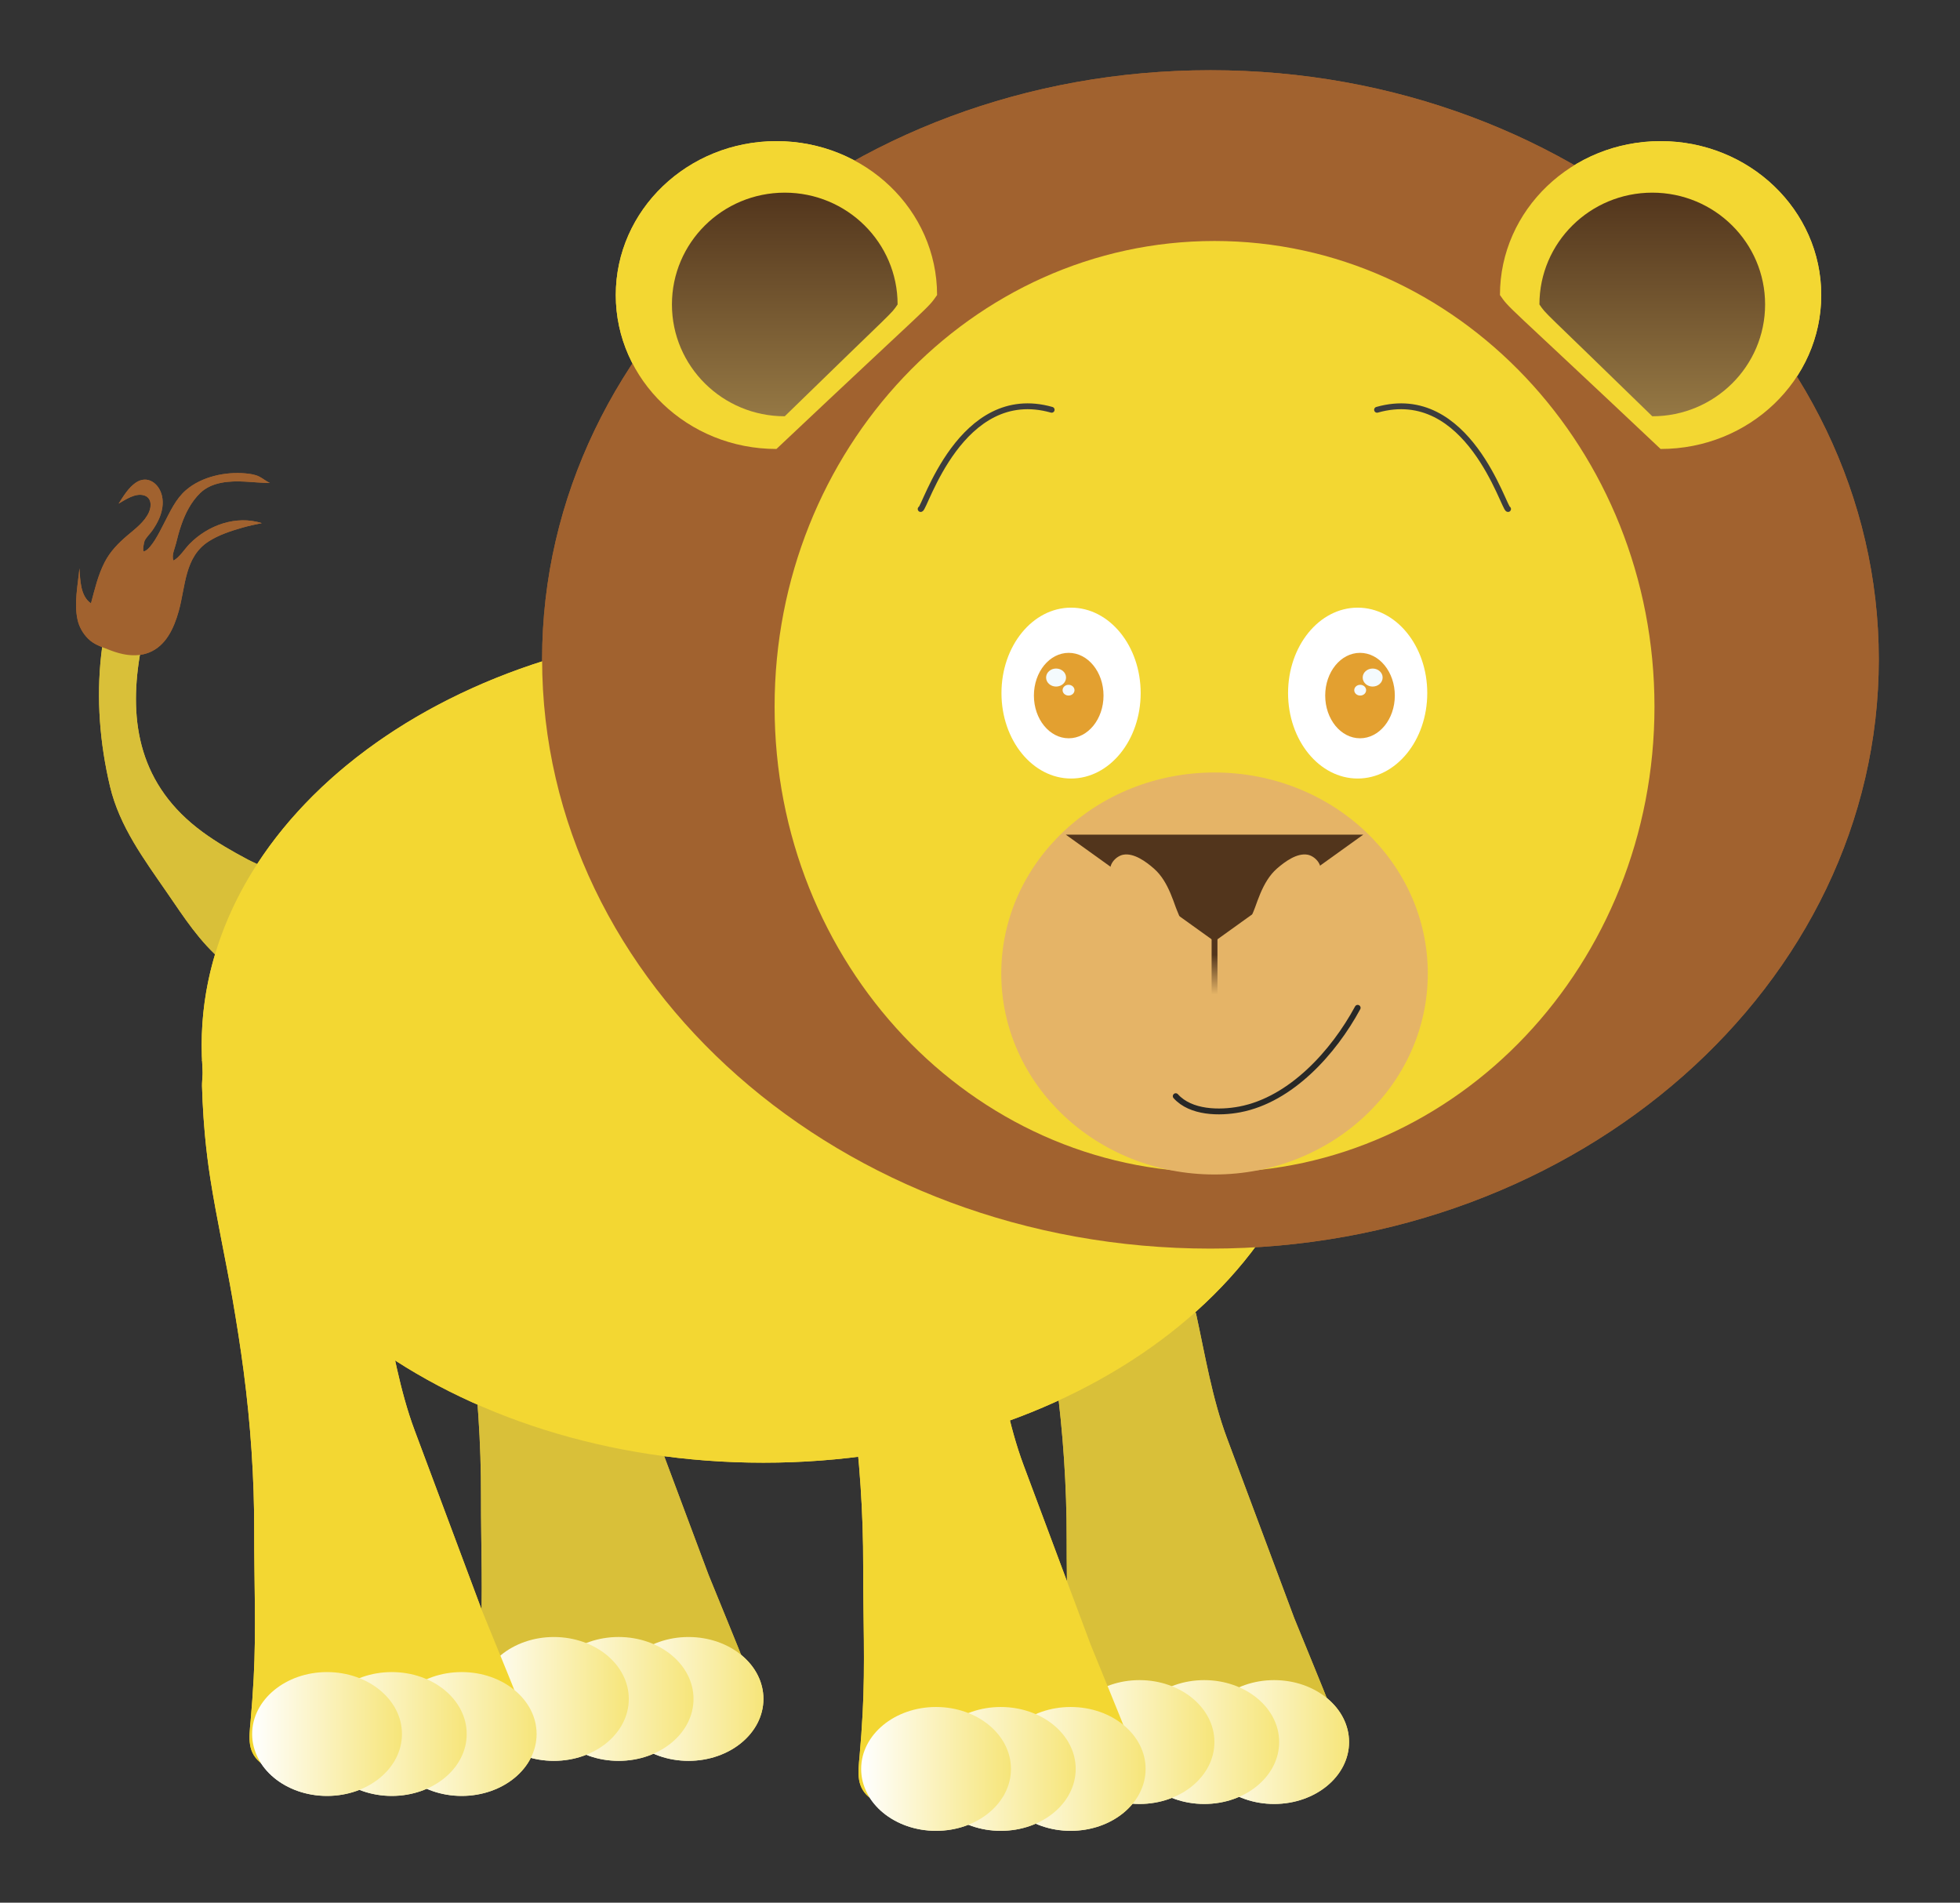 <?xml version="1.0" encoding="utf-8"?>
<!-- Generator: Adobe Illustrator 17.0.0, SVG Export Plug-In . SVG Version: 6.00 Build 0)  -->
<!DOCTYPE svg PUBLIC "-//W3C//DTD SVG 1.1 Basic//EN" "http://www.w3.org/Graphics/SVG/1.1/DTD/svg11-basic.dtd">
<svg version="1.1" baseProfile="basic" id="Слой_1"
	 xmlns="http://www.w3.org/2000/svg" xmlns:xlink="http://www.w3.org/1999/xlink" x="0px" y="0px" width="335px" height="325.167px"
	 viewBox="0 0 335 325.167" xml:space="preserve">
<rect x="0" y="0" width="335" height="325.167" fill="#333333" stroke="none"/>
<path fill="#EB7272" d="M1602.97,686.224c0.358-0.247,0.715-0.495,1.073-0.742c0.084,0.127,0.169,0.254,0.253,0.381
	c-0.434,0.129-0.868,0.259-1.302,0.388C1602.994,686.25,1602.97,686.224,1602.97,686.224z"/>
<path fill="#EB7272" d="M1570.006,1049.175c0.243,0.36,0.489,0.718,0.714,1.089c0.004,0.007-0.235,0.163-0.361,0.249
	c-0.133-0.432-0.267-0.865-0.401-1.297C1569.957,1049.216,1570.006,1049.175,1570.006,1049.175z"/>
<g id="Lion">
	<g id="Body_4_">
		<g id="Right_Legs">
			<g id="Right_Back_Leg">
				<path id="Leg_BG_2_" fill="#D9C039" d="M73.793,187.999c0.23,2.49,0.534,4.973,0.922,7.443
					c1.083,6.895,2.614,13.72,3.801,20.599c0.705,4.085,1.354,8.182,1.891,12.297c1.194,9.081,1.828,18.252,1.805,27.413
					c-0.021,8.32,0.361,16.786-0.095,25.085c-0.13,2.432-0.3,4.859-0.521,7.286c-0.264,2.911-0.655,5.491,2.049,7.384
					c5.278,3.689,13.701,3.539,19.821,3.539c0.003,0,14.594,0,14.597,0c2.065,0,6.079-2.25,7.894-3.312
					c4.315-2.524,3.489-5.829,1.931-9.83c-2.182-5.612-4.521-11.157-6.774-16.739c-1.511-4.043-3.022-8.088-4.535-12.129
					c-2.317-6.197-4.633-12.397-6.949-18.594c-2.574-6.885-3.744-14.195-5.315-21.368c0,0-31.081-41.98-31.084-41.98
					c0.425,0.571,0.037,3.556,0.064,4.492c0.05,1.808,0.134,3.616,0.261,5.421C73.623,186.007,73.703,187.003,73.793,187.999z"/>
				<g id="Toes_2_">
					
						<linearGradient id="Toe_1_" gradientUnits="userSpaceOnUse" x1="-563.751" y1="560.496" x2="-538.145" y2="560.496" gradientTransform="matrix(-1 0 0 1 -433.267 -270.153)">
						<stop  offset="0" style="stop-color:#F6E579"/>
						<stop  offset="1" style="stop-color:#FFFFFF"/>
					</linearGradient>
					<ellipse id="Toe_35_" fill="url(#Toe_1_)" cx="117.681" cy="290.343" rx="12.803" ry="10.582"/>
					
						<linearGradient id="Toe_2_" gradientUnits="userSpaceOnUse" x1="-551.803" y1="560.495" x2="-526.196" y2="560.495" gradientTransform="matrix(-1 0 0 1 -433.267 -270.153)">
						<stop  offset="0" style="stop-color:#F6E579"/>
						<stop  offset="1" style="stop-color:#FFFFFF"/>
					</linearGradient>
					<path id="Toe_34_" fill="url(#Toe_2_)" d="M92.929,290.343c0,5.842,5.732,10.582,12.806,10.582
						c7.072,0,12.801-4.74,12.801-10.582c0-5.846-5.729-10.585-12.801-10.585C98.661,279.758,92.929,284.498,92.929,290.343z"/>
					
						<linearGradient id="Toe_3_" gradientUnits="userSpaceOnUse" x1="-540.739" y1="560.496" x2="-515.133" y2="560.496" gradientTransform="matrix(-1 0 0 1 -433.267 -270.153)">
						<stop  offset="0" style="stop-color:#F6E579"/>
						<stop  offset="1" style="stop-color:#FFFFFF"/>
					</linearGradient>
					<ellipse id="Toe_33_" fill="url(#Toe_3_)" cx="94.669" cy="290.343" rx="12.803" ry="10.582"/>
				</g>
			</g>
			<g id="Right_Front_Leg">
				<path id="Leg_BG" fill="#D9C039" d="M173.892,195.366c0.23,2.49,0.535,4.974,0.922,7.447c1.083,6.893,2.61,13.717,3.801,20.596
					c0.705,4.088,1.35,8.185,1.891,12.297c1.19,9.085,1.825,18.252,1.806,27.418c-0.021,8.316,0.357,16.782-0.095,25.081
					c-0.134,2.433-0.3,4.859-0.521,7.286c-0.264,2.911-0.655,5.495,2.045,7.384c5.282,3.689,13.701,3.539,19.824,3.539
					c0.003,0,14.589,0,14.596,0c2.062,0,6.077-2.25,7.891-3.309c4.319-2.527,3.494-5.829,1.936-9.833
					c-2.182-5.609-4.526-11.157-6.779-16.738c-1.511-4.044-3.021-8.086-4.532-12.13c-2.316-6.196-4.632-12.394-6.949-18.59
					c-2.574-6.885-3.744-14.198-5.314-21.371l-31.084-41.98c0.421,0.571,0.034,3.557,0.061,4.492
					c0.05,1.809,0.137,3.616,0.261,5.425C173.721,193.374,173.798,194.369,173.892,195.366z"/>
				<g id="Toes">
					
						<linearGradient id="Toe_4_" gradientUnits="userSpaceOnUse" x1="-663.846" y1="567.863" x2="-638.24" y2="567.863" gradientTransform="matrix(-1 0 0 1 -433.267 -270.153)">
						<stop  offset="0" style="stop-color:#F6E579"/>
						<stop  offset="1" style="stop-color:#FFFFFF"/>
					</linearGradient>
					<ellipse id="Toe" fill="url(#Toe_4_)" cx="217.776" cy="297.71" rx="12.803" ry="10.582"/>
					
						<linearGradient id="Toe_5_" gradientUnits="userSpaceOnUse" x1="-651.9" y1="567.863" x2="-626.294" y2="567.863" gradientTransform="matrix(-1 0 0 1 -433.267 -270.153)">
						<stop  offset="0" style="stop-color:#F6E579"/>
						<stop  offset="1" style="stop-color:#FFFFFF"/>
					</linearGradient>
					<ellipse id="Toe_32_" fill="url(#Toe_5_)" cx="205.83" cy="297.71" rx="12.803" ry="10.582"/>
					
						<linearGradient id="Toe_6_" gradientUnits="userSpaceOnUse" x1="-640.834" y1="567.863" x2="-615.228" y2="567.863" gradientTransform="matrix(-1 0 0 1 -433.267 -270.153)">
						<stop  offset="0" style="stop-color:#F6E579"/>
						<stop  offset="1" style="stop-color:#FFFFFF"/>
					</linearGradient>
					<ellipse id="Toe_31_" fill="url(#Toe_6_)" cx="194.764" cy="297.71" rx="12.803" ry="10.582"/>
				</g>
			</g>
		</g>
		<g id="Tail_3_">
			<path id="Tail_Path" fill="#D9C039" d="M23.868,112.181c-1.835,11.194-0.097,22.054,10.763,30.012
				c2.432,1.784,5.043,3.277,7.704,4.692c4.094,2.173,7.885,2.249,8.269,7.403c0.1,1.387,2.099,10.448,1.156,11.203
				c-0.003,0-6.32,5.054-6.32,5.054c-2.446-2.079-4.89-4.164-7.34-6.24c-4.011-3.389-6.588-7.453-9.539-11.739
				c-3.927-5.699-8.129-11.311-9.756-18.168c-1.745-7.36-2.35-14.977-1.505-22.508c0.395-3.507,1.107-7.151,3.169-10.094
				c0.966-1.379,2.193-2.517,3.547-3.51c0.802-0.59,4.275-1.943,4.569-2.741C26.583,100.963,24.784,106.613,23.868,112.181z"/>
			<path id="Tail_Fur" fill="#A1622F" d="M21.88,111.921c1.203,0.145,2.426,0.054,3.57-0.395c2.947-1.163,4.288-4.214,5.091-7.067
				c1.189-4.223,0.975-9.239,5.1-11.917c1.711-1.109,3.78-1.788,5.732-2.35c1.11-0.319,2.24-0.562,3.376-0.789
				c-4.412-1.39-9.201,0.348-12.367,3.57c-0.779,0.795-1.765,2.377-2.747,2.819c-0.331-0.917,0.237-2.027,0.448-2.907
				c0.254-1.057,0.538-2.106,0.893-3.134c0.698-2.022,1.695-3.992,3.245-5.495c1.976-1.918,5.047-2.088,7.644-1.949
				c1.413,0.077,2.844,0.226,4.258,0.226c-0.649-0.297-1.181-0.764-1.812-1.082c-0.712-0.361-1.521-0.467-2.306-0.544
				c-3.449-0.331-7.551,0.543-10.221,2.856c-1.775,1.536-2.717,3.705-3.784,5.743c-0.498,0.955-0.972,1.926-1.558,2.835
				c-0.374,0.579-1.136,1.704-1.804,1.882c-0.385,0.102,0-1.648,0.077-1.8c0.344-0.683,0.946-1.198,1.37-1.828
				c0.421-0.624,0.809-1.273,1.11-1.964c0.525-1.208,0.785-2.559,0.494-3.863c-0.478-2.151-2.5-3.664-4.519-2.255
				c-1.249,0.874-2.086,2.302-2.897,3.559c1.183-0.692,2.834-1.825,4.291-1.427c1.334,0.364,1.374,1.804,0.899,2.878
				c-0.745,1.686-2.39,2.874-3.75,4.038c-1.524,1.304-2.887,2.697-3.814,4.496c-1.14,2.205-1.717,4.674-2.35,7.06
				c-1.835-1.265-1.828-3.99-1.975-5.978c-0.261,2.807-0.933,5.924-0.331,8.72c0.267,1.254,0.916,2.39,1.818,3.294
				c0.976,0.971,2.113,1.319,3.362,1.813c0.829,0.331,1.678,0.622,2.551,0.806C21.272,111.834,21.576,111.886,21.88,111.921z"/>
		</g>
		<path id="Body_BG" fill="#F3D732" d="M34.467,178.621c0,39.406,42.986,71.35,96.017,71.35c53.03,0,96.017-31.944,96.017-71.35
			c0-39.401-42.987-71.344-96.017-71.344C77.453,107.276,34.467,139.22,34.467,178.621z"/>
		<g id="Left_Legs">
			<g id="Left_Back_Leg">
				<path id="Leg_BG_3_" fill="#F3D732" d="M35.029,193.993c0.23,2.493,0.535,4.976,0.922,7.447c1.083,6.895,2.61,13.717,3.8,20.596
					c0.705,4.088,1.35,8.185,1.892,12.296c1.189,9.085,1.825,18.257,1.804,27.418c-0.02,8.316,0.357,16.786-0.093,25.081
					c-0.134,2.433-0.301,4.86-0.521,7.29c-0.264,2.907-0.655,5.491,2.046,7.379c5.281,3.69,13.701,3.544,19.823,3.544
					c0.003,0,14.589,0,14.597,0c2.062,0,6.076-2.25,7.891-3.312c4.318-2.528,3.493-5.829,1.935-9.833
					c-2.182-5.609-4.526-11.158-6.778-16.739c-1.511-4.044-3.022-8.085-4.532-12.129c-2.317-6.198-4.633-12.394-6.949-18.591
					c-2.573-6.885-3.743-14.198-5.314-21.37c0,0-31.084-41.978-31.084-41.981c0.42,0.571,0.034,3.557,0.06,4.492
					c0.05,1.809,0.137,3.621,0.261,5.425C34.858,192,34.935,193,35.029,193.993z"/>
				<g id="Toes_3_">
					
						<linearGradient id="Toe_7_" gradientUnits="userSpaceOnUse" x1="-524.983" y1="566.489" x2="-499.377" y2="566.489" gradientTransform="matrix(-1 0 0 1 -433.267 -270.153)">
						<stop  offset="0" style="stop-color:#F6E579"/>
						<stop  offset="1" style="stop-color:#FFFFFF"/>
					</linearGradient>
					<ellipse id="Toe_30_" fill="url(#Toe_7_)" cx="78.913" cy="296.336" rx="12.803" ry="10.582"/>
					
						<linearGradient id="Toe_8_" gradientUnits="userSpaceOnUse" x1="-513.036" y1="566.489" x2="-487.43" y2="566.489" gradientTransform="matrix(-1 0 0 1 -433.267 -270.153)">
						<stop  offset="0" style="stop-color:#F6E579"/>
						<stop  offset="1" style="stop-color:#FFFFFF"/>
					</linearGradient>
					<ellipse id="Toe_29_" fill="url(#Toe_8_)" cx="66.966" cy="296.336" rx="12.803" ry="10.582"/>
					
						<linearGradient id="Toe_9_" gradientUnits="userSpaceOnUse" x1="-501.97" y1="566.489" x2="-476.364" y2="566.489" gradientTransform="matrix(-1 0 0 1 -433.267 -270.153)">
						<stop  offset="0" style="stop-color:#F6E579"/>
						<stop  offset="1" style="stop-color:#FFFFFF"/>
					</linearGradient>
					<ellipse id="Toe_28_" fill="url(#Toe_9_)" cx="55.9" cy="296.336" rx="12.803" ry="10.582"/>
				</g>
			</g>
			<g id="Left_Front_Leg">
				<path id="Leg_BG_1_" fill="#F3D732" d="M145.729,240.297c1.194,9.085,1.828,18.253,1.805,27.418
					c-0.021,8.316,0.361,16.783-0.093,25.081c-0.13,2.433-0.301,4.86-0.521,7.287c-0.264,2.91-0.655,5.495,2.049,7.383
					c5.277,3.69,13.7,3.54,19.82,3.54c0.003,0,14.593,0,14.596,0c2.066,0,6.08-2.25,7.895-3.309
					c4.315-2.527,3.489-5.829,1.931-9.833c-2.182-5.609-4.522-11.158-6.775-16.739c-1.51-4.044-3.021-8.085-4.535-12.129
					c-2.316-6.198-4.632-12.394-6.948-18.59c-2.575-6.886-3.744-14.199-5.315-21.371
					C169.637,229.034,145.191,236.186,145.729,240.297z"/>
				<g id="Toes_1_">
					
						<linearGradient id="Toe_10_" gradientUnits="userSpaceOnUse" x1="-629.072" y1="572.456" x2="-603.466" y2="572.456" gradientTransform="matrix(-1 0 0 1 -433.267 -270.153)">
						<stop  offset="0" style="stop-color:#F6E579"/>
						<stop  offset="1" style="stop-color:#FFFFFF"/>
					</linearGradient>
					<ellipse id="Toe_27_" fill="url(#Toe_10_)" cx="183.002" cy="302.303" rx="12.803" ry="10.582"/>
					
						<linearGradient id="Toe_11_" gradientUnits="userSpaceOnUse" x1="-617.123" y1="572.456" x2="-591.517" y2="572.456" gradientTransform="matrix(-1 0 0 1 -433.267 -270.153)">
						<stop  offset="0" style="stop-color:#F6E579"/>
						<stop  offset="1" style="stop-color:#FFFFFF"/>
					</linearGradient>
					<ellipse id="Toe_26_" fill="url(#Toe_11_)" cx="171.053" cy="302.303" rx="12.803" ry="10.582"/>
					
						<linearGradient id="Toe_18_" gradientUnits="userSpaceOnUse" x1="-606.06" y1="572.456" x2="-580.454" y2="572.456" gradientTransform="matrix(-1 0 0 1 -433.267 -270.153)">
						<stop  offset="0" style="stop-color:#F6E579"/>
						<stop  offset="1" style="stop-color:#FFFFFF"/>
					</linearGradient>
					<ellipse id="Toe_25_" fill="url(#Toe_18_)" cx="159.99" cy="302.303" rx="12.803" ry="10.582"/>
				</g>
			</g>
		</g>
	</g>
	<g id="Head_3_">
		<path fill="#A1622F" d="M92.657,112.693c0,55.607,51.143,100.692,114.234,100.692c63.084,0,114.229-45.085,114.229-100.692
			C321.12,57.083,269.975,12,206.891,12C143.801,12,92.657,57.083,92.657,112.693z"/>
		<g id="Ears_2_">
			<g id="Left_Ear_3_">
				<path id="Ear_BG_8_" fill="#F3D732" d="M256.369,50.425c1.825,2.567,0,0.404,27.457,26.304
					c15.165,0,27.458-11.777,27.458-26.304c0-14.529-12.293-26.305-27.458-26.305C268.662,24.119,256.369,35.896,256.369,50.425z"/>
				
					<linearGradient id="Inner_Ear_1_" gradientUnits="userSpaceOnUse" x1="-715.67" y1="341.293" x2="-715.67" y2="303.078" gradientTransform="matrix(-1 0 0 1 -433.267 -270.153)">
					<stop  offset="0" style="stop-color:#957844"/>
					<stop  offset="1" style="stop-color:#52351C"/>
				</linearGradient>
				<path id="Inner_Ear_8_" fill="url(#Inner_Ear_1_)" d="M263.117,52.032c1.286,1.866,0,0.293,19.289,19.108
					c10.651,0,19.282-8.557,19.282-19.108c0-10.556-8.631-19.107-19.282-19.107C271.754,32.925,263.117,41.477,263.117,52.032z"/>
			</g>
			<g id="Right_Ear_3_">
				<path id="Ear_BG_7_" fill="#F3D732" d="M160.165,50.425c-1.825,2.567,0,0.404-27.458,26.304
					c-15.164,0-27.458-11.777-27.458-26.304c0-14.529,12.294-26.305,27.458-26.305C147.875,24.119,160.165,35.896,160.165,50.425z"
					/>
				
					<linearGradient id="Inner_Ear_2_" gradientUnits="userSpaceOnUse" x1="979.547" y1="341.293" x2="979.547" y2="303.078" gradientTransform="matrix(1 0 0 1 -845.415 -270.153)">
					<stop  offset="0" style="stop-color:#957844"/>
					<stop  offset="1" style="stop-color:#52351C"/>
				</linearGradient>
				<path id="Inner_Ear_7_" fill="url(#Inner_Ear_2_)" d="M153.417,52.032c-1.284,1.866,0,0.293-19.289,19.108
					c-10.649,0-19.282-8.557-19.282-19.108c0-10.556,8.633-19.107,19.282-19.107C144.78,32.925,153.417,41.477,153.417,52.032z"/>
			</g>
		</g>
		<g id="Face_2_">
			<path id="Head_BG_1_" fill="#F3D732" d="M132.393,120.764c0,43.948,33.664,79.579,75.19,79.579s75.197-35.63,75.197-79.579
				c0-43.952-33.671-79.58-75.197-79.58S132.393,76.813,132.393,120.764z"/>
			<path id="Muzzle_4_" fill="#E5B467" d="M171.135,166.367c0,18.968,16.321,34.35,36.449,34.35
				c20.135,0,36.452-15.381,36.452-34.35c0-18.972-16.317-34.349-36.452-34.349C187.456,132.019,171.135,147.396,171.135,166.367z"
				/>
			<path id="Smile_4_" fill="none" stroke="#282827" stroke-linecap="round" stroke-miterlimit="10" d="M200.955,187.334
				c2.567,2.868,7.503,2.921,10.956,2.26c8.784-1.682,16.054-9.803,20.138-17.361"/>
			<g id="Nose">
				<polygon fill="#52351C" points="207.586,160.882 233.005,142.639 182.164,142.639 				"/>
				
					<linearGradient id="SVGID_1_" gradientUnits="userSpaceOnUse" x1="-640.853" y1="442.886" x2="-640.853" y2="426.848" gradientTransform="matrix(-1 0 0 1 -433.267 -270.153)">
					<stop  offset="0.172" style="stop-color:#E5B467"/>
					<stop  offset="0.597" style="stop-color:#52351C"/>
				</linearGradient>
				
					<line fill="none" stroke="url(#SVGID_1_)" stroke-linecap="round" stroke-miterlimit="10" x1="207.586" y1="157.195" x2="207.586" y2="172.233"/>
				<path fill="#E5B467" d="M201.847,157.496c-0.153-0.802-0.591-1.627-0.872-2.403c-0.29-0.808-0.578-1.621-0.916-2.413
					c-0.671-1.582-1.531-3.109-2.844-4.252c-1.294-1.133-3.389-2.701-5.231-2.36c-1.186,0.221-2.493,1.568-2.179,2.884
					c0.29,1.21,1.504,1.855,2.443,2.51c1.487,1.03,2.881,2.189,4.328,3.272c0.261,0.193,0.531,0.472,0.826,0.618
					C198.799,156.039,200.357,157.102,201.847,157.496z"/>
				<path fill="#E5B467" d="M213.63,157.496c0.161-0.802,0.602-1.627,0.876-2.403c0.291-0.808,0.581-1.621,0.916-2.413
					c0.676-1.582,1.534-3.109,2.841-4.252c1.3-1.133,3.393-2.701,5.235-2.36c1.19,0.221,2.496,1.568,2.176,2.884
					c-0.291,1.21-1.495,1.855-2.444,2.51c-1.487,1.03-2.878,2.189-4.325,3.272c-0.261,0.193-0.531,0.472-0.822,0.618
					C216.684,156.039,215.127,157.102,213.63,157.496z"/>
			</g>
			<g id="Eyes_3_">
				<g id="Left_Eye_3_">
					<ellipse id="Eye_BG" fill="#FFFFFF" cx="232.049" cy="118.447" rx="11.895" ry="14.601"/>
					<path id="Pupil_BG_8_" fill="#E3A030" d="M226.502,118.87c0,4.03,2.667,7.301,5.952,7.301c3.283,0,5.947-3.271,5.947-7.301
						c0-4.035-2.664-7.3-5.947-7.3C229.169,111.57,226.502,114.835,226.502,118.87z"/>
					<ellipse id="Small_Reflection_8_" fill="#F4FAFD" cx="232.481" cy="117.951" rx="1.016" ry="0.919"/>
					<path id="Big_Reflection_8_" fill="#F4FAFD" d="M232.909,115.791c0,0.854,0.761,1.541,1.701,1.541
						c0.946,0,1.708-0.688,1.708-1.541c0-0.852-0.762-1.537-1.708-1.537C233.67,114.254,232.909,114.939,232.909,115.791z"/>
				</g>
				<g id="Right_Eye_3_">
					<ellipse id="Eye_BG_7_" fill="#FFFFFF" cx="183.065" cy="118.447" rx="11.896" ry="14.601"/>
					<path id="Pupil_BG_7_" fill="#E3A030" d="M188.612,118.87c0,4.03-2.665,7.301-5.951,7.301c-3.282,0-5.948-3.271-5.948-7.301
						c0-4.035,2.666-7.3,5.948-7.3C185.947,111.57,188.612,114.835,188.612,118.87z"/>
					<ellipse id="Small_Reflection_7_" fill="#F4FAFD" cx="182.634" cy="117.951" rx="1.017" ry="0.919"/>
					<ellipse id="Big_Reflection_7_" fill="#F4FAFD" cx="180.502" cy="115.791" rx="1.705" ry="1.541"/>
				</g>
			</g>
			<g id="Eye_Brows_4_">
				<path id="Left_Eye_Brow_4_" fill="none" stroke="#3D3D3D" stroke-linecap="round" stroke-miterlimit="10" d="M257.756,86.99
					c-0.695,0.036-6.825-21.365-22.391-16.96"/>
				<path id="Right_Eye_Brow_4_" fill="none" stroke="#3D3D3D" stroke-linecap="round" stroke-miterlimit="10" d="M157.357,86.99
					c0.695,0.036,6.828-21.365,22.391-16.96"/>
			</g>
		</g>
	</g>
</g>
<g>
	<g>
		<path fill="#D9C039" d="M38.1,164.305c2.451,2.076,4.894,4.161,7.34,6.24c0,0,6.317-5.054,6.32-5.054
			c0.943-0.755-1.056-9.816-1.156-11.203c-0.385-5.155-4.175-5.231-8.269-7.403c-2.661-1.414-5.272-2.908-7.704-4.692
			c-10.86-7.958-12.598-18.818-10.763-30.012c0.916-5.569,2.715-11.219,4.717-16.635c-0.294,0.797-3.767,2.151-4.569,2.741
			c-1.354,0.993-2.581,2.131-3.547,3.51c-2.062,2.943-2.773,6.587-3.169,10.094c-0.845,7.531-0.24,15.148,1.505,22.508
			c1.627,6.857,5.829,12.469,9.756,18.168C31.512,156.852,34.089,160.916,38.1,164.305z"/>
		<path fill="#A1622F" d="M25.45,111.525c2.947-1.163,4.288-4.214,5.091-7.067c1.189-4.223,0.975-9.239,5.1-11.917
			c1.711-1.109,3.781-1.788,5.732-2.35c1.11-0.319,2.24-0.562,3.376-0.789c-4.412-1.39-9.201,0.348-12.367,3.57
			c-0.779,0.795-1.765,2.377-2.747,2.819c-0.331-0.917,0.237-2.027,0.448-2.907c0.254-1.057,0.538-2.106,0.893-3.134
			c0.698-2.022,1.695-3.992,3.245-5.495c1.976-1.918,5.047-2.088,7.644-1.949c1.413,0.077,2.844,0.226,4.258,0.226
			c-0.648-0.297-1.181-0.764-1.812-1.082c-0.712-0.361-1.521-0.467-2.306-0.544c-3.449-0.331-7.551,0.543-10.221,2.856
			c-1.775,1.536-2.717,3.705-3.784,5.743c-0.498,0.955-0.972,1.926-1.558,2.835c-0.374,0.579-1.136,1.704-1.804,1.882
			c-0.385,0.102,0-1.648,0.077-1.8c0.344-0.683,0.946-1.198,1.37-1.828c0.421-0.624,0.809-1.273,1.11-1.964
			c0.525-1.208,0.785-2.559,0.494-3.863c-0.478-2.151-2.5-3.664-4.519-2.255c-1.249,0.874-2.086,2.302-2.897,3.559
			c1.183-0.692,2.834-1.825,4.291-1.427c1.334,0.364,1.374,1.804,0.899,2.878c-0.745,1.686-2.39,2.874-3.75,4.038
			c-1.524,1.304-2.887,2.697-3.814,4.496c-1.14,2.205-1.718,4.674-2.35,7.06c-1.835-1.265-1.828-3.99-1.975-5.978
			c-0.261,2.807-0.933,5.924-0.331,8.72c0.267,1.254,0.916,2.39,1.818,3.294c0.976,0.971,2.113,1.319,3.362,1.813
			c0.829,0.331,1.678,0.622,2.551,0.806c0.298,0.063,0.602,0.115,0.906,0.15C23.083,112.065,24.306,111.975,25.45,111.525z"/>
		<path fill="#F3D732" d="M64.086,179.026c0-8.633,5.313-14.61,9.298-21.916c2.656-4.649-2.656-11.29-1.328-17.267
			c1.328-5.977,9.962-5.313,12.618-10.626c1.972-3.944-1.91-7.523-3.499-11.823c-26.754,11.922-45.045,33.248-46.596,57.829
			c4.972,1.69,9.613,6.473,14.897,9.115C53.46,186.995,64.086,186.331,64.086,179.026z"/>
	</g>
	<g>
		<path fill="#D9C039" d="M127.89,285.904c-2.182-5.612-4.521-11.157-6.774-16.739c-1.511-4.043-3.022-8.088-4.536-12.129
			c-2.317-6.198-4.633-12.397-6.949-18.594c-2.574-6.885-3.744-14.195-5.316-21.368c0,0-31.081-41.98-31.084-41.98
			c0.425,0.571,0.037,3.556,0.064,4.492c0.05,1.808,0.134,3.616,0.261,5.421c0.066,0.999,0.147,1.996,0.237,2.992
			c0.23,2.49,0.534,4.973,0.922,7.444c1.083,6.895,2.614,13.72,3.801,20.599c0.705,4.085,1.354,8.182,1.891,12.297
			c1.194,9.08,1.828,18.252,1.805,27.413c-0.021,8.32,0.361,16.786-0.095,25.085c-0.13,2.432-0.3,4.859-0.521,7.286
			c-0.264,2.911-0.655,5.491,2.049,7.384c5.279,3.689,13.701,3.539,19.821,3.539c0.003,0,14.594,0,14.597,0
			c2.065,0,6.079-2.25,7.894-3.312C130.274,293.211,129.448,289.905,127.89,285.904z"/>
		
			<linearGradient id="Toe_36_" gradientUnits="userSpaceOnUse" x1="-563.751" y1="560.496" x2="-538.145" y2="560.496" gradientTransform="matrix(-1 0 0 1 -433.267 -270.153)">
			<stop  offset="0" style="stop-color:#F6E579"/>
			<stop  offset="1" style="stop-color:#FFFFFF"/>
		</linearGradient>
		<ellipse id="Toe_24_" fill="url(#Toe_36_)" cx="117.681" cy="290.343" rx="12.803" ry="10.582"/>
		
			<linearGradient id="Toe_37_" gradientUnits="userSpaceOnUse" x1="-551.803" y1="560.495" x2="-526.196" y2="560.495" gradientTransform="matrix(-1 0 0 1 -433.267 -270.153)">
			<stop  offset="0" style="stop-color:#F6E579"/>
			<stop  offset="1" style="stop-color:#FFFFFF"/>
		</linearGradient>
		<path id="Toe_23_" fill="url(#Toe_37_)" d="M92.929,290.343c0,5.842,5.732,10.582,12.806,10.582
			c7.072,0,12.801-4.74,12.801-10.582c0-5.846-5.729-10.585-12.801-10.585C98.661,279.758,92.929,284.498,92.929,290.343z"/>
		
			<linearGradient id="Toe_38_" gradientUnits="userSpaceOnUse" x1="-540.739" y1="560.496" x2="-515.133" y2="560.496" gradientTransform="matrix(-1 0 0 1 -433.267 -270.153)">
			<stop  offset="0" style="stop-color:#F6E579"/>
			<stop  offset="1" style="stop-color:#FFFFFF"/>
		</linearGradient>
		<ellipse id="Toe_22_" fill="url(#Toe_38_)" cx="94.669" cy="290.343" rx="12.803" ry="10.582"/>
		<path id="Leg_BG_6_" fill="#D9C039" d="M173.892,195.366c0.23,2.49,0.535,4.974,0.922,7.447c1.083,6.893,2.61,13.717,3.801,20.596
			c0.705,4.088,1.35,8.185,1.891,12.297c1.19,9.085,1.825,18.252,1.806,27.418c-0.021,8.316,0.357,16.782-0.095,25.081
			c-0.134,2.433-0.3,4.859-0.521,7.286c-0.264,2.911-0.655,5.495,2.045,7.384c5.282,3.689,13.701,3.539,19.824,3.539
			c0.003,0,14.589,0,14.596,0c2.062,0,6.077-2.25,7.891-3.309c4.319-2.527,3.494-5.829,1.936-9.833
			c-2.182-5.609-4.526-11.157-6.779-16.738c-1.511-4.044-3.021-8.086-4.532-12.13c-2.316-6.196-4.632-12.394-6.949-18.59
			c-2.574-6.885-3.744-14.198-5.314-21.371l-31.084-41.98c0.421,0.571,0.034,3.557,0.061,4.492c0.05,1.809,0.137,3.616,0.261,5.425
			C173.721,193.374,173.798,194.369,173.892,195.366z"/>
		
			<linearGradient id="Toe_39_" gradientUnits="userSpaceOnUse" x1="-663.846" y1="567.863" x2="-638.24" y2="567.863" gradientTransform="matrix(-1 0 0 1 -433.267 -270.153)">
			<stop  offset="0" style="stop-color:#F6E579"/>
			<stop  offset="1" style="stop-color:#FFFFFF"/>
		</linearGradient>
		<ellipse id="Toe_21_" fill="url(#Toe_39_)" cx="217.776" cy="297.71" rx="12.803" ry="10.582"/>
		
			<linearGradient id="Toe_40_" gradientUnits="userSpaceOnUse" x1="-651.9" y1="567.863" x2="-626.294" y2="567.863" gradientTransform="matrix(-1 0 0 1 -433.267 -270.153)">
			<stop  offset="0" style="stop-color:#F6E579"/>
			<stop  offset="1" style="stop-color:#FFFFFF"/>
		</linearGradient>
		<ellipse id="Toe_20_" fill="url(#Toe_40_)" cx="205.83" cy="297.71" rx="12.803" ry="10.582"/>
		
			<linearGradient id="Toe_41_" gradientUnits="userSpaceOnUse" x1="-640.834" y1="567.863" x2="-615.228" y2="567.863" gradientTransform="matrix(-1 0 0 1 -433.267 -270.153)">
			<stop  offset="0" style="stop-color:#F6E579"/>
			<stop  offset="1" style="stop-color:#FFFFFF"/>
		</linearGradient>
		<ellipse id="Toe_19_" fill="url(#Toe_41_)" cx="194.764" cy="297.71" rx="12.803" ry="10.582"/>
		<path fill="#F3D732" d="M130.484,107.276c-18.03,0-34.897,3.696-49.31,10.119c1.589,4.299,5.471,7.878,3.499,11.823
			c-2.656,5.313-11.29,4.649-12.618,10.626s3.985,12.618,1.328,17.267c-3.985,7.305-9.298,13.282-9.298,21.916
			c0,7.305-10.626,7.969-14.61,5.313c-5.284-2.642-9.925-7.424-14.897-9.115c-0.071,1.126-0.111,2.258-0.111,3.397
			c0,39.406,42.986,71.35,96.017,71.35c53.03,0,96.017-31.944,96.017-71.35C226.502,139.22,183.515,107.276,130.484,107.276z"/>
		<path fill="#F3D732" d="M89.125,291.898c-2.182-5.609-4.526-11.158-6.778-16.739c-1.511-4.044-3.022-8.085-4.532-12.129
			c-2.317-6.197-4.633-12.394-6.949-18.591c-2.573-6.885-3.743-14.198-5.314-21.37c0,0-31.084-41.978-31.084-41.981
			c0.42,0.571,0.034,3.557,0.06,4.492c0.05,1.809,0.137,3.621,0.261,5.425c0.071,0.996,0.148,1.996,0.241,2.988
			c0.23,2.493,0.535,4.976,0.922,7.447c1.083,6.895,2.611,13.717,3.8,20.596c0.705,4.088,1.35,8.186,1.892,12.296
			c1.189,9.085,1.825,18.257,1.804,27.418c-0.02,8.316,0.357,16.786-0.093,25.081c-0.134,2.433-0.301,4.86-0.522,7.29
			c-0.264,2.907-0.655,5.491,2.046,7.379c5.281,3.69,13.701,3.544,19.823,3.544c0.003,0,14.589,0,14.597,0
			c2.062,0,6.076-2.25,7.891-3.312C91.508,299.203,90.683,295.902,89.125,291.898z"/>
		
			<linearGradient id="Toe_42_" gradientUnits="userSpaceOnUse" x1="-524.983" y1="566.489" x2="-499.377" y2="566.489" gradientTransform="matrix(-1 0 0 1 -433.267 -270.153)">
			<stop  offset="0" style="stop-color:#F6E579"/>
			<stop  offset="1" style="stop-color:#FFFFFF"/>
		</linearGradient>
		<ellipse id="Toe_17_" fill="url(#Toe_42_)" cx="78.913" cy="296.336" rx="12.803" ry="10.582"/>
		
			<linearGradient id="Toe_43_" gradientUnits="userSpaceOnUse" x1="-513.036" y1="566.489" x2="-487.43" y2="566.489" gradientTransform="matrix(-1 0 0 1 -433.267 -270.153)">
			<stop  offset="0" style="stop-color:#F6E579"/>
			<stop  offset="1" style="stop-color:#FFFFFF"/>
		</linearGradient>
		<ellipse id="Toe_16_" fill="url(#Toe_43_)" cx="66.966" cy="296.336" rx="12.803" ry="10.582"/>
		
			<linearGradient id="Toe_44_" gradientUnits="userSpaceOnUse" x1="-501.97" y1="566.489" x2="-476.364" y2="566.489" gradientTransform="matrix(-1 0 0 1 -433.267 -270.153)">
			<stop  offset="0" style="stop-color:#F6E579"/>
			<stop  offset="1" style="stop-color:#FFFFFF"/>
		</linearGradient>
		<ellipse id="Toe_15_" fill="url(#Toe_44_)" cx="55.9" cy="296.336" rx="12.803" ry="10.582"/>
		<path id="Leg_BG_4_" fill="#F3D732" d="M145.729,240.297c1.194,9.085,1.828,18.253,1.805,27.418
			c-0.021,8.316,0.361,16.783-0.093,25.081c-0.13,2.433-0.301,4.86-0.521,7.287c-0.264,2.91-0.655,5.495,2.049,7.383
			c5.277,3.69,13.7,3.54,19.82,3.54c0.003,0,14.593,0,14.596,0c2.066,0,6.08-2.25,7.895-3.309c4.315-2.527,3.489-5.829,1.931-9.833
			c-2.182-5.609-4.522-11.158-6.775-16.739c-1.51-4.044-3.021-8.085-4.535-12.129c-2.316-6.198-4.632-12.394-6.948-18.59
			c-2.575-6.886-3.744-14.199-5.315-21.371C169.637,229.034,145.191,236.186,145.729,240.297z"/>
		
			<linearGradient id="Toe_45_" gradientUnits="userSpaceOnUse" x1="-629.072" y1="572.456" x2="-603.466" y2="572.456" gradientTransform="matrix(-1 0 0 1 -433.267 -270.153)">
			<stop  offset="0" style="stop-color:#F6E579"/>
			<stop  offset="1" style="stop-color:#FFFFFF"/>
		</linearGradient>
		<ellipse id="Toe_14_" fill="url(#Toe_45_)" cx="183.002" cy="302.303" rx="12.803" ry="10.582"/>
		
			<linearGradient id="Toe_46_" gradientUnits="userSpaceOnUse" x1="-617.123" y1="572.456" x2="-591.517" y2="572.456" gradientTransform="matrix(-1 0 0 1 -433.267 -270.153)">
			<stop  offset="0" style="stop-color:#F6E579"/>
			<stop  offset="1" style="stop-color:#FFFFFF"/>
		</linearGradient>
		<ellipse id="Toe_13_" fill="url(#Toe_46_)" cx="171.053" cy="302.303" rx="12.803" ry="10.582"/>
		
			<linearGradient id="Toe_47_" gradientUnits="userSpaceOnUse" x1="-606.06" y1="572.456" x2="-580.454" y2="572.456" gradientTransform="matrix(-1 0 0 1 -433.267 -270.153)">
			<stop  offset="0" style="stop-color:#F6E579"/>
			<stop  offset="1" style="stop-color:#FFFFFF"/>
		</linearGradient>
		<ellipse id="Toe_12_" fill="url(#Toe_47_)" cx="159.99" cy="302.303" rx="12.803" ry="10.582"/>
		<path fill="#A1622F" d="M92.657,112.693c0,55.607,51.143,100.692,114.234,100.692c63.084,0,114.229-45.085,114.229-100.692
			C321.12,57.083,269.975,12,206.891,12C143.801,12,92.657,57.083,92.657,112.693z"/>
		<path id="Ear_BG_5_" fill="#F3D732" d="M256.369,50.425c1.825,2.567,0,0.404,27.457,26.304c15.165,0,27.458-11.777,27.458-26.304
			c0-14.529-12.293-26.305-27.458-26.305C268.662,24.119,256.369,35.896,256.369,50.425z"/>
		
			<linearGradient id="Inner_Ear_3_" gradientUnits="userSpaceOnUse" x1="-715.67" y1="341.293" x2="-715.67" y2="303.078" gradientTransform="matrix(-1 0 0 1 -433.267 -270.153)">
			<stop  offset="0" style="stop-color:#957844"/>
			<stop  offset="1" style="stop-color:#52351C"/>
		</linearGradient>
		<path id="Inner_Ear_5_" fill="url(#Inner_Ear_3_)" d="M263.117,52.032c1.286,1.866,0,0.293,19.289,19.108
			c10.651,0,19.282-8.557,19.282-19.108c0-10.556-8.631-19.107-19.282-19.107C271.754,32.925,263.117,41.477,263.117,52.032z"/>
		<path id="Ear_BG_4_" fill="#F3D732" d="M160.165,50.425c-1.825,2.567,0,0.404-27.458,26.304
			c-15.164,0-27.458-11.777-27.458-26.304c0-14.529,12.294-26.305,27.458-26.305C147.875,24.119,160.165,35.896,160.165,50.425z"/>
		
			<linearGradient id="Inner_Ear_6_" gradientUnits="userSpaceOnUse" x1="979.547" y1="341.293" x2="979.547" y2="303.078" gradientTransform="matrix(1 0 0 1 -845.415 -270.153)">
			<stop  offset="0" style="stop-color:#957844"/>
			<stop  offset="1" style="stop-color:#52351C"/>
		</linearGradient>
		<path id="Inner_Ear_4_" fill="url(#Inner_Ear_6_)" d="M153.417,52.032c-1.284,1.866,0,0.293-19.289,19.108
			c-10.649,0-19.282-8.557-19.282-19.108c0-10.556,8.633-19.107,19.282-19.107C144.78,32.925,153.417,41.477,153.417,52.032z"/>
		<path id="Head_BG_2_" fill="#F3D732" d="M132.393,120.764c0,43.948,33.664,79.579,75.19,79.579s75.197-35.63,75.197-79.579
			c0-43.952-33.671-79.58-75.197-79.58S132.393,76.813,132.393,120.764z"/>
		<path id="Muzzle_3_" fill="#E5B467" d="M171.135,166.367c0,18.968,16.321,34.35,36.449,34.35c20.135,0,36.452-15.381,36.452-34.35
			c0-18.972-16.317-34.349-36.452-34.349C187.456,132.019,171.135,147.396,171.135,166.367z"/>
		<path id="Smile_3_" fill="none" stroke="#282827" stroke-linecap="round" stroke-miterlimit="10" d="M200.955,187.334
			c2.567,2.868,7.503,2.921,10.956,2.26c8.784-1.682,16.054-9.803,20.138-17.361"/>
		<g id="Nose_1_">
			<polygon fill="#52351C" points="207.586,160.882 233.005,142.639 182.164,142.639 			"/>
			
				<linearGradient id="SVGID_2_" gradientUnits="userSpaceOnUse" x1="-640.853" y1="442.886" x2="-640.853" y2="426.848" gradientTransform="matrix(-1 0 0 1 -433.267 -270.153)">
				<stop  offset="0.172" style="stop-color:#E5B467"/>
				<stop  offset="0.597" style="stop-color:#52351C"/>
			</linearGradient>
			
				<line fill="none" stroke="url(#SVGID_2_)" stroke-linecap="round" stroke-miterlimit="10" x1="207.586" y1="157.195" x2="207.586" y2="172.233"/>
			<path fill="#E5B467" d="M201.847,157.496c-0.153-0.802-0.591-1.627-0.872-2.403c-0.29-0.808-0.578-1.621-0.916-2.413
				c-0.671-1.582-1.531-3.109-2.844-4.252c-1.294-1.133-3.389-2.701-5.231-2.36c-1.186,0.221-2.493,1.568-2.179,2.884
				c0.29,1.21,1.504,1.855,2.443,2.51c1.487,1.03,2.881,2.189,4.328,3.272c0.261,0.193,0.531,0.472,0.826,0.618
				C198.799,156.039,200.357,157.102,201.847,157.496z"/>
			<path fill="#E5B467" d="M213.63,157.496c0.161-0.802,0.602-1.627,0.876-2.403c0.291-0.808,0.581-1.621,0.916-2.413
				c0.676-1.582,1.534-3.109,2.841-4.252c1.3-1.133,3.393-2.701,5.235-2.36c1.19,0.221,2.496,1.568,2.176,2.884
				c-0.291,1.21-1.495,1.855-2.444,2.51c-1.487,1.03-2.878,2.189-4.325,3.272c-0.261,0.193-0.531,0.472-0.822,0.618
				C216.684,156.039,215.127,157.102,213.63,157.496z"/>
		</g>
		<ellipse id="Eye_BG_5_" fill="#FFFFFF" cx="232.049" cy="118.447" rx="11.895" ry="14.601"/>
		<path id="Pupil_BG_6_" fill="#E3A030" d="M226.502,118.87c0,4.03,2.667,7.301,5.952,7.301c3.283,0,5.947-3.271,5.947-7.301
			c0-4.035-2.664-7.3-5.947-7.3C229.169,111.57,226.502,114.835,226.502,118.87z"/>
		<ellipse id="Small_Reflection_6_" fill="#F4FAFD" cx="232.481" cy="117.951" rx="1.016" ry="0.919"/>
		<path id="Big_Reflection_6_" fill="#F4FAFD" d="M232.909,115.791c0,0.854,0.761,1.541,1.701,1.541
			c0.946,0,1.708-0.688,1.708-1.541c0-0.852-0.762-1.537-1.708-1.537C233.67,114.254,232.909,114.939,232.909,115.791z"/>
		<ellipse id="Eye_BG_4_" fill="#FFFFFF" cx="183.065" cy="118.447" rx="11.896" ry="14.601"/>
		<path id="Pupil_BG_5_" fill="#E3A030" d="M188.612,118.87c0,4.03-2.665,7.301-5.951,7.301c-3.282,0-5.948-3.271-5.948-7.301
			c0-4.035,2.666-7.3,5.948-7.3C185.947,111.57,188.612,114.835,188.612,118.87z"/>
		<ellipse id="Small_Reflection_5_" fill="#F4FAFD" cx="182.634" cy="117.951" rx="1.017" ry="0.919"/>
		<ellipse id="Big_Reflection_5_" fill="#F4FAFD" cx="180.502" cy="115.791" rx="1.705" ry="1.541"/>
		<g id="Eye_Brows_2_">
			<path id="Left_Eye_Brow_2_" fill="none" stroke="#3D3D3D" stroke-linecap="round" stroke-miterlimit="10" d="M257.756,86.99
				c-0.695,0.036-6.825-21.365-22.391-16.96"/>
			<path id="Right_Eye_Brow_2_" fill="none" stroke="#3D3D3D" stroke-linecap="round" stroke-miterlimit="10" d="M157.357,86.99
				c0.695,0.036,6.828-21.365,22.391-16.96"/>
		</g>
	</g>
</g>
</svg>
